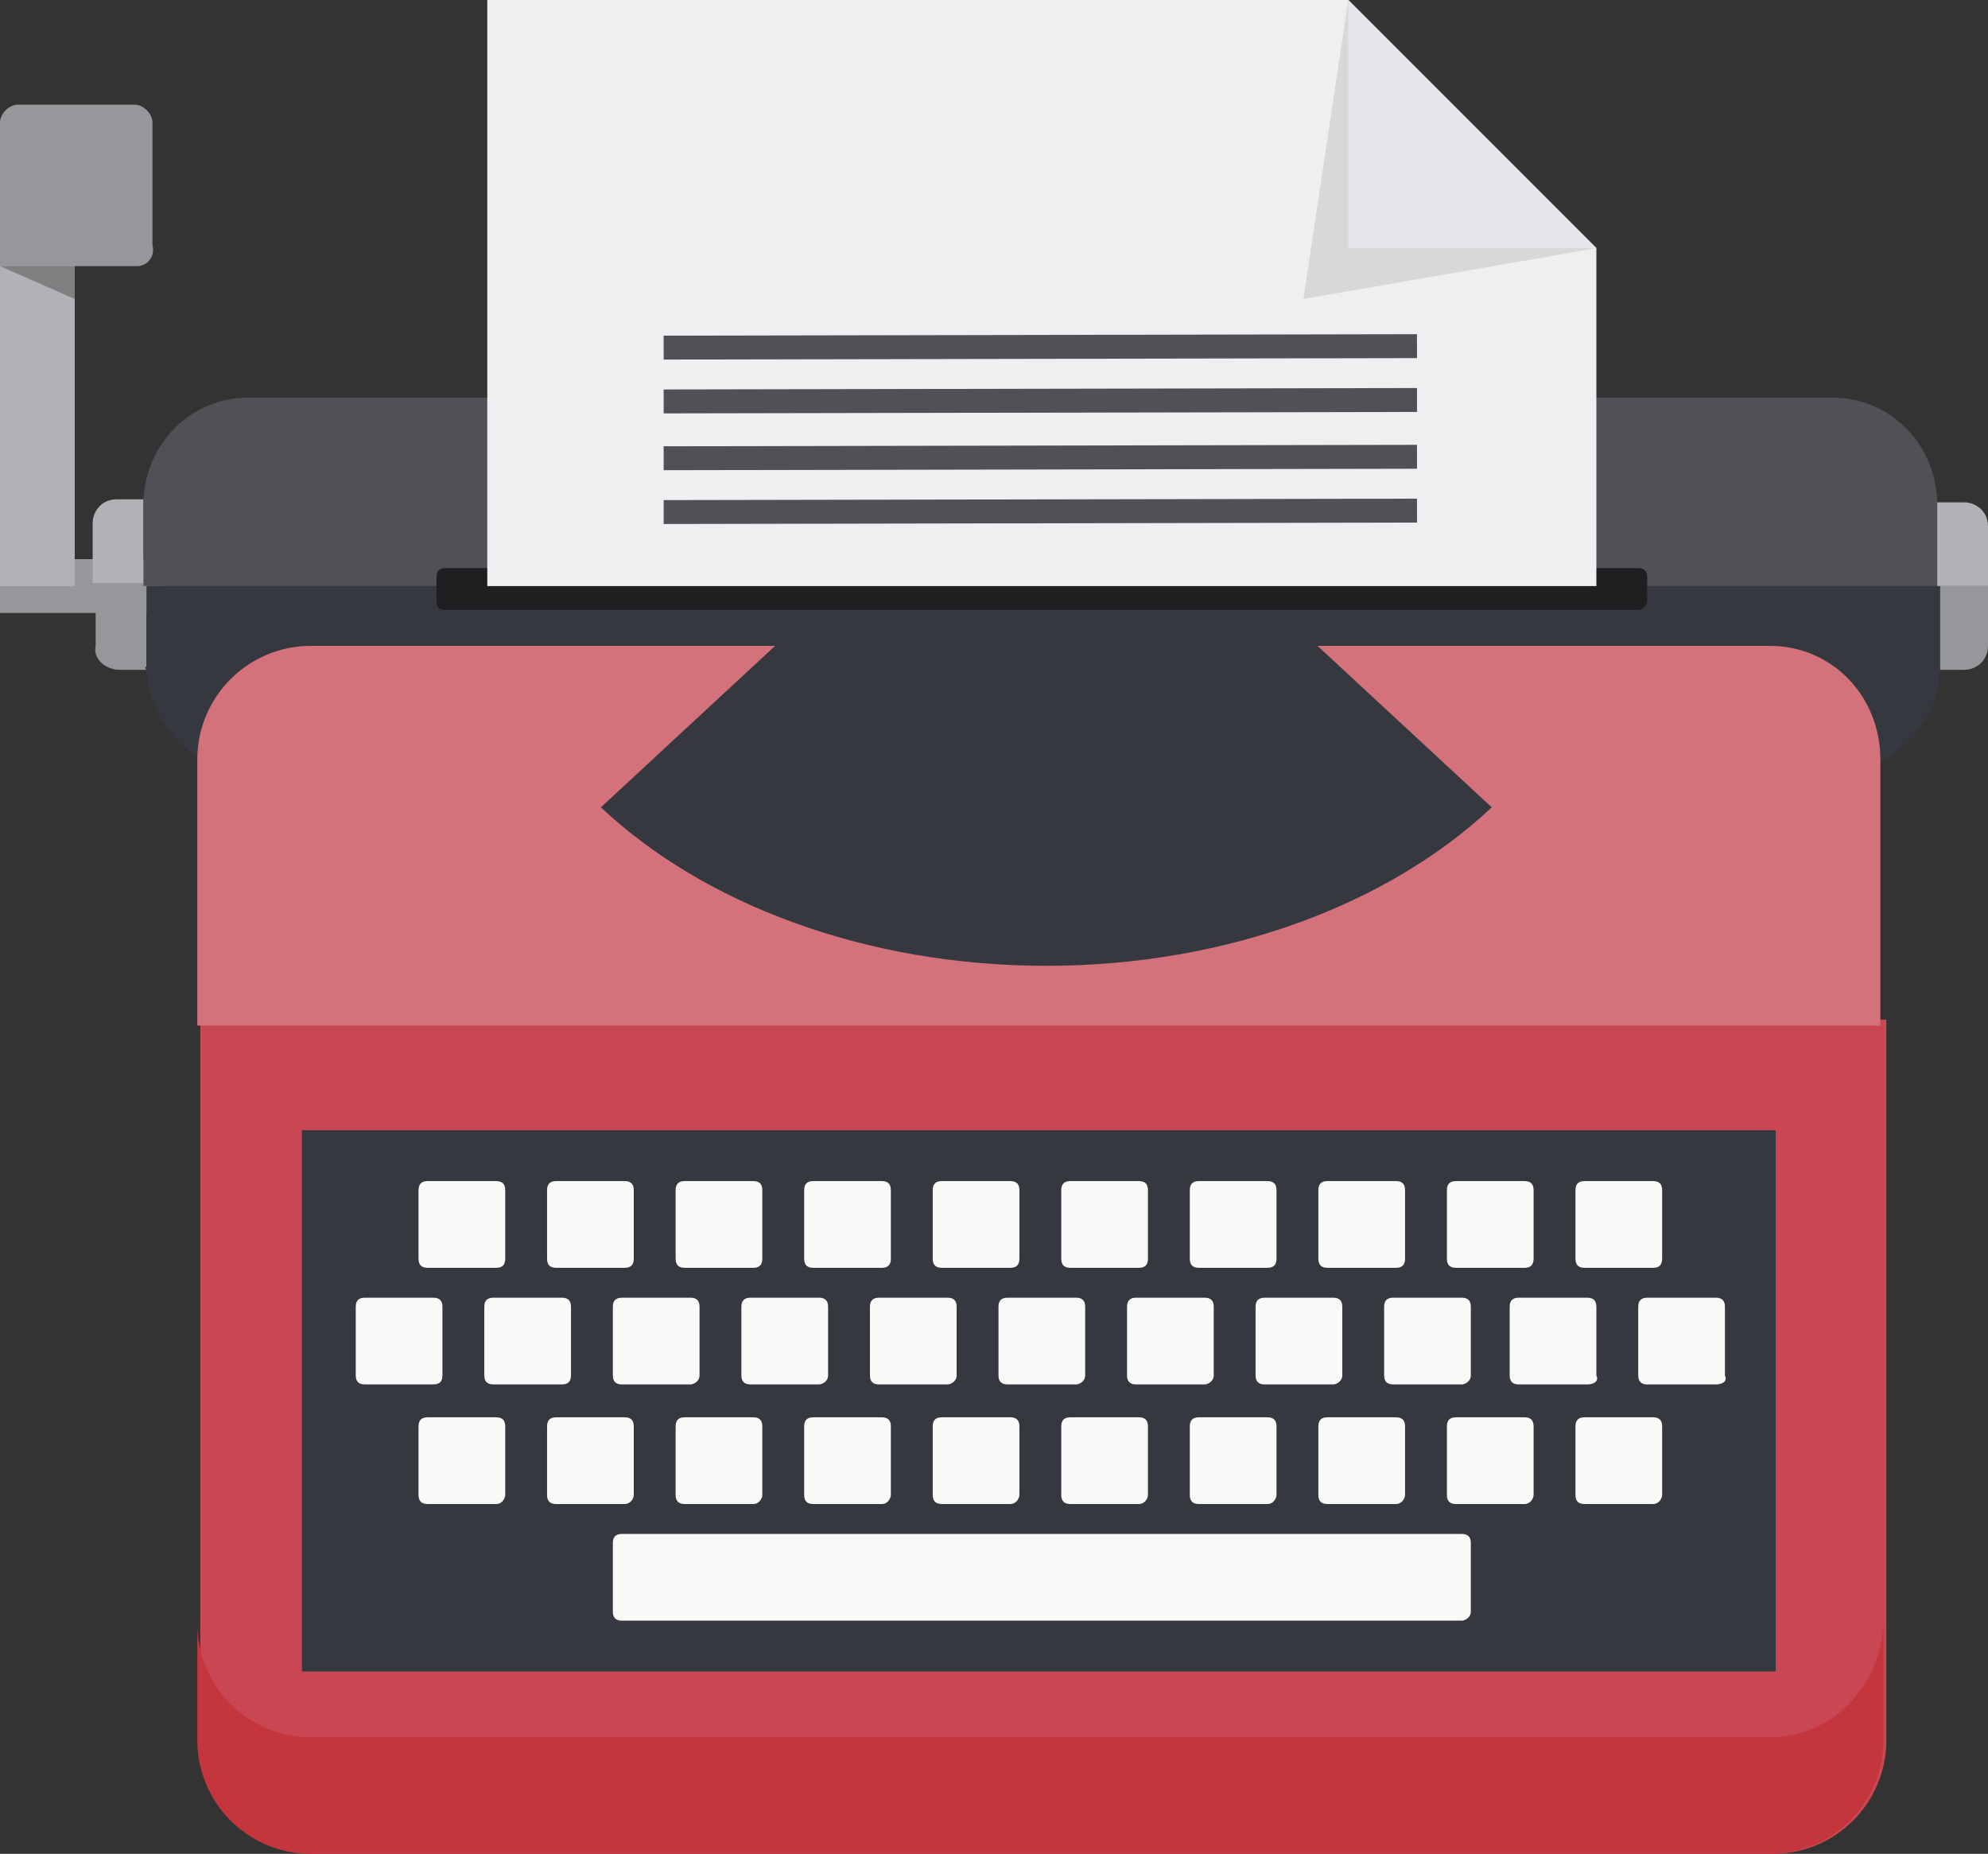 <?xml version="1.0" encoding="utf-8"?>
<!-- Generator: Adobe Illustrator 19.0.0, SVG Export Plug-In . SVG Version: 6.00 Build 0)  -->
<svg version="1.1" id="Capa_1" xmlns="http://www.w3.org/2000/svg" xmlns:xlink="http://www.w3.org/1999/xlink" x="0px" y="0px"
	 viewBox="-261.7 246.7 66.5 62" style="enable-background:new -261.7 246.7 66.5 62;" xml:space="preserve">
<rect x="-261.7" y="246.7" width="66.5" height="62" fill="#333333" stroke="none"/>
<style type="text/css">
	.st0{fill:#96979A;}
	.st1{fill:#B1B2B5;}
	.st2{fill:#808082;}
	.st3{fill:#534F56;}
	.st4{fill:#35383F;}
	.st5{fill:#1F1E21;}
	.st6{fill:#EFEFF2;}
	.st7{fill:#D8D8DA;}
	.st8{fill:#E5E6E9;}
	.st9{fill:#C84753;}
	.st10{fill:#D4727B;}
	.st11{fill:#C5353E;}
	.st12{fill:#F9F9F8;}
</style>
<g id="XMLID_1907_">
	<g id="XMLID_1913_">
		<rect id="XMLID_1886_" x="-261.7" y="265.4" class="st0" width="5.4" height="1.8"/>
		<g id="XMLID_1890_">
			<path id="XMLID_1893_" class="st1" d="M-259.2,266.3v-15.9h-1.5c-0.5,0-1,0.6-1,1.4v14.5H-259.2z"/>
			<path id="XMLID_1894_" class="st0" d="M-257.1,255.6h-4.6v-4.8c0-0.3,0.3-0.6,0.6-0.6h3.9c0.3,0,0.6,0.3,0.6,0.6v4.1
				C-256.5,255.3-256.8,255.6-257.1,255.6z"/>
			<polygon id="XMLID_1892_" class="st2" points="-261.7,255.6 -259.2,255.6 -259.2,256.7 			"/>
		</g>
	</g>
	<g id="XMLID_1912_">
		<g id="XMLID_1876_">
			<path id="XMLID_1877_" class="st1" d="M-196.9,266.3h1.7v-2c0-0.5-0.4-0.8-0.8-0.8h-0.9c0,0,0,0.1,0,0.1V266.3z"/>
			<path id="XMLID_1879_" class="st1" d="M-256.9,263.5c0,0,0-0.1,0-0.1h-0.9c-0.5,0-0.8,0.4-0.8,0.8v2h1.7V263.5z"/>
			<path id="XMLID_1874_" class="st3" d="M-255.5,266.3h57.2h1.4v-2.8c0,0,0-0.1,0-0.1c-0.1-1.9-1.6-3.4-3.5-3.4h-53
				c-1.9,0-3.4,1.5-3.5,3.4c0,0,0,0.1,0,0.1v2.8H-255.5z"/>
			<path id="XMLID_1884_" class="st0" d="M-196.9,269c0,0,0,0.1,0,0.1h0.9c0.5,0,0.8-0.4,0.8-0.8v-2h-1.7V269z"/>
			<path id="XMLID_1885_" class="st0" d="M-257.7,269.1h0.9c0,0,0-0.1,0-0.1v-2.7h-1.7v2C-258.6,268.7-258.2,269.1-257.7,269.1z"/>
			<path id="XMLID_1873_" class="st4" d="M-256.8,269.1c0.1,1.9,1.6,3.4,3.5,3.4h53c1.9,0,3.4-1.5,3.5-3.4c0,0,0-0.1,0-0.1v-2.7
				h-1.4h-57.2h-1.4v2.7C-256.9,269-256.8,269.1-256.8,269.1z"/>
		</g>
		<g id="XMLID_1909_">
			<g id="XMLID_1880_">
				<path id="XMLID_1875_" class="st5" d="M-206.9,267.1h-39.9c-0.2,0-0.3-0.1-0.3-0.3v-0.8c0-0.2,0.1-0.3,0.3-0.3h39.9
					c0.2,0,0.3,0.1,0.3,0.3v0.8C-206.6,266.9-206.7,267.1-206.9,267.1z"/>
				<g id="XMLID_1896_">
					<polygon id="XMLID_1899_" class="st6" points="-245.4,246.7 -245.4,266.3 -208.3,266.3 -208.3,255 -216.6,246.7 					"/>
					<polygon id="XMLID_1898_" class="st7" points="-216.6,246.7 -218.1,256.7 -208.3,255 					"/>
					<polygon id="XMLID_1897_" class="st8" points="-216.6,246.7 -208.3,255 -216.6,255 					"/>
				</g>
			</g>
			<g id="XMLID_1954_">
				
					<rect id="XMLID_1967_" x="-239.5" y="263.4" transform="matrix(1 -1.925830e-03 1.925830e-03 1 -0.508 -0.436)" class="st3" width="25.2" height="0.8"/>
				
					<rect id="XMLID_1964_" x="-239.5" y="257.9" transform="matrix(1 -1.925830e-03 1.925830e-03 1 -0.498 -0.436)" class="st3" width="25.2" height="0.8"/>
				
					<rect id="XMLID_1963_" x="-239.5" y="259.7" transform="matrix(1 -1.925830e-03 1.925830e-03 1 -0.501 -0.436)" class="st3" width="25.2" height="0.8"/>
				
					<rect id="XMLID_1962_" x="-239.5" y="261.6" transform="matrix(1 -1.925830e-03 1.925830e-03 1 -0.505 -0.436)" class="st3" width="25.2" height="0.8"/>
			</g>
		</g>
	</g>
	<g id="XMLID_1865_">
		<g id="XMLID_1863_">
			<path id="XMLID_1864_" class="st9" d="M-255,304.9c0,2.1,1.7,3.8,3.8,3.8h48.8c2.1,0,3.8-1.7,3.8-3.8v-24.1H-255V304.9z"/>
			<path id="XMLID_1866_" class="st10" d="M-202.5,268.3h-48.8c-2.1,0-3.8,1.7-3.8,3.8v8.9h56.3v-8.9
				C-198.8,270-200.4,268.3-202.5,268.3z"/>
		</g>
		<path id="XMLID_1872_" class="st11" d="M-202.5,304.8h-48.8c-2.1,0-3.8-1.7-3.8-3.8v3.9c0,2.1,1.7,3.8,3.8,3.8h48.8
			c2.1,0,3.8-1.7,3.8-3.8V301C-198.8,303.1-200.4,304.8-202.5,304.8z"/>
		<g id="XMLID_1862_">
			<rect id="XMLID_1314_" x="-251.6" y="284.5" class="st4" width="49.3" height="18.1"/>
			<g id="XMLID_1813_">
				<g id="XMLID_1316_">
					<path id="XMLID_1315_" class="st12" d="M-245.1,289.1h-2.3c-0.2,0-0.3-0.1-0.3-0.3v-2.3c0-0.2,0.1-0.3,0.3-0.3h2.3
						c0.2,0,0.3,0.1,0.3,0.3v2.3C-244.8,289-244.9,289.1-245.1,289.1z"/>
					<path id="XMLID_1317_" class="st12" d="M-240.8,289.1h-2.3c-0.2,0-0.3-0.1-0.3-0.3v-2.3c0-0.2,0.1-0.3,0.3-0.3h2.3
						c0.2,0,0.3,0.1,0.3,0.3v2.3C-240.5,289-240.6,289.1-240.8,289.1z"/>
					<path id="XMLID_1524_" class="st12" d="M-236.5,289.1h-2.3c-0.2,0-0.3-0.1-0.3-0.3v-2.3c0-0.2,0.1-0.3,0.3-0.3h2.3
						c0.2,0,0.3,0.1,0.3,0.3v2.3C-236.2,289-236.3,289.1-236.5,289.1z"/>
					<path id="XMLID_1559_" class="st12" d="M-232.2,289.1h-2.3c-0.2,0-0.3-0.1-0.3-0.3v-2.3c0-0.2,0.1-0.3,0.3-0.3h2.3
						c0.2,0,0.3,0.1,0.3,0.3v2.3C-231.9,289-232,289.1-232.2,289.1z"/>
					<path id="XMLID_1561_" class="st12" d="M-227.9,289.1h-2.3c-0.2,0-0.3-0.1-0.3-0.3v-2.3c0-0.2,0.1-0.3,0.3-0.3h2.3
						c0.2,0,0.3,0.1,0.3,0.3v2.3C-227.6,289-227.7,289.1-227.9,289.1z"/>
					<path id="XMLID_1562_" class="st12" d="M-223.6,289.1h-2.3c-0.2,0-0.3-0.1-0.3-0.3v-2.3c0-0.2,0.1-0.3,0.3-0.3h2.3
						c0.2,0,0.3,0.1,0.3,0.3v2.3C-223.3,289-223.4,289.1-223.6,289.1z"/>
					<path id="XMLID_1571_" class="st12" d="M-219.3,289.1h-2.3c-0.2,0-0.3-0.1-0.3-0.3v-2.3c0-0.2,0.1-0.3,0.3-0.3h2.3
						c0.2,0,0.3,0.1,0.3,0.3v2.3C-219,289-219.1,289.1-219.3,289.1z"/>
					<path id="XMLID_1715_" class="st12" d="M-215,289.1h-2.3c-0.2,0-0.3-0.1-0.3-0.3v-2.3c0-0.2,0.1-0.3,0.3-0.3h2.3
						c0.2,0,0.3,0.1,0.3,0.3v2.3C-214.7,289-214.8,289.1-215,289.1z"/>
					<path id="XMLID_1811_" class="st12" d="M-210.7,289.1h-2.3c-0.2,0-0.3-0.1-0.3-0.3v-2.3c0-0.2,0.1-0.3,0.3-0.3h2.3
						c0.2,0,0.3,0.1,0.3,0.3v2.3C-210.4,289-210.5,289.1-210.7,289.1z"/>
					<path id="XMLID_1812_" class="st12" d="M-206.4,289.1h-2.3c-0.2,0-0.3-0.1-0.3-0.3v-2.3c0-0.2,0.1-0.3,0.3-0.3h2.3
						c0.2,0,0.3,0.1,0.3,0.3v2.3C-206.1,289-206.2,289.1-206.4,289.1z"/>
				</g>
				<g id="XMLID_1814_">
					<path id="XMLID_1860_" class="st12" d="M-245.1,297h-2.3c-0.2,0-0.3-0.1-0.3-0.3v-2.3c0-0.2,0.1-0.3,0.3-0.3h2.3
						c0.2,0,0.3,0.1,0.3,0.3v2.3C-244.8,296.8-244.9,297-245.1,297z"/>
					<path id="XMLID_1859_" class="st12" d="M-240.8,297h-2.3c-0.2,0-0.3-0.1-0.3-0.3v-2.3c0-0.2,0.1-0.3,0.3-0.3h2.3
						c0.2,0,0.3,0.1,0.3,0.3v2.3C-240.5,296.8-240.6,297-240.8,297z"/>
					<path id="XMLID_1858_" class="st12" d="M-236.5,297h-2.3c-0.2,0-0.3-0.1-0.3-0.3v-2.3c0-0.2,0.1-0.3,0.3-0.3h2.3
						c0.2,0,0.3,0.1,0.3,0.3v2.3C-236.2,296.8-236.3,297-236.5,297z"/>
					<path id="XMLID_1857_" class="st12" d="M-232.2,297h-2.3c-0.2,0-0.3-0.1-0.3-0.3v-2.3c0-0.2,0.1-0.3,0.3-0.3h2.3
						c0.2,0,0.3,0.1,0.3,0.3v2.3C-231.9,296.8-232,297-232.2,297z"/>
					<path id="XMLID_1856_" class="st12" d="M-227.9,297h-2.3c-0.2,0-0.3-0.1-0.3-0.3v-2.3c0-0.2,0.1-0.3,0.3-0.3h2.3
						c0.2,0,0.3,0.1,0.3,0.3v2.3C-227.6,296.8-227.7,297-227.9,297z"/>
					<path id="XMLID_1855_" class="st12" d="M-223.6,297h-2.3c-0.2,0-0.3-0.1-0.3-0.3v-2.3c0-0.2,0.1-0.3,0.3-0.3h2.3
						c0.2,0,0.3,0.1,0.3,0.3v2.3C-223.3,296.8-223.4,297-223.6,297z"/>
					<path id="XMLID_1854_" class="st12" d="M-219.3,297h-2.3c-0.2,0-0.3-0.1-0.3-0.3v-2.3c0-0.2,0.1-0.3,0.3-0.3h2.3
						c0.2,0,0.3,0.1,0.3,0.3v2.3C-219,296.8-219.1,297-219.3,297z"/>
					<path id="XMLID_1853_" class="st12" d="M-215,297h-2.3c-0.2,0-0.3-0.1-0.3-0.3v-2.3c0-0.2,0.1-0.3,0.3-0.3h2.3
						c0.2,0,0.3,0.1,0.3,0.3v2.3C-214.7,296.8-214.8,297-215,297z"/>
					<path id="XMLID_1852_" class="st12" d="M-210.7,297h-2.3c-0.2,0-0.3-0.1-0.3-0.3v-2.3c0-0.2,0.1-0.3,0.3-0.3h2.3
						c0.2,0,0.3,0.1,0.3,0.3v2.3C-210.4,296.8-210.5,297-210.7,297z"/>
					<path id="XMLID_1851_" class="st12" d="M-206.4,297h-2.3c-0.2,0-0.3-0.1-0.3-0.3v-2.3c0-0.2,0.1-0.3,0.3-0.3h2.3
						c0.2,0,0.3,0.1,0.3,0.3v2.3C-206.1,296.8-206.2,297-206.4,297z"/>
				</g>
				<g id="XMLID_1839_">
					<path id="XMLID_1850_" class="st12" d="M-247.2,293h-2.3c-0.2,0-0.3-0.1-0.3-0.3v-2.3c0-0.2,0.1-0.3,0.3-0.3h2.3
						c0.2,0,0.3,0.1,0.3,0.3v2.3C-246.9,292.9-247,293-247.2,293z"/>
					<path id="XMLID_1849_" class="st12" d="M-242.9,293h-2.3c-0.2,0-0.3-0.1-0.3-0.3v-2.3c0-0.2,0.1-0.3,0.3-0.3h2.3
						c0.2,0,0.3,0.1,0.3,0.3v2.3C-242.6,292.9-242.7,293-242.9,293z"/>
					<path id="XMLID_1848_" class="st12" d="M-238.6,293h-2.3c-0.2,0-0.3-0.1-0.3-0.3v-2.3c0-0.2,0.1-0.3,0.3-0.3h2.3
						c0.2,0,0.3,0.1,0.3,0.3v2.3C-238.3,292.9-238.5,293-238.6,293z"/>
					<path id="XMLID_1847_" class="st12" d="M-234.3,293h-2.3c-0.2,0-0.3-0.1-0.3-0.3v-2.3c0-0.2,0.1-0.3,0.3-0.3h2.3
						c0.2,0,0.3,0.1,0.3,0.3v2.3C-234,292.9-234.2,293-234.3,293z"/>
					<path id="XMLID_1846_" class="st12" d="M-230,293h-2.3c-0.2,0-0.3-0.1-0.3-0.3v-2.3c0-0.2,0.1-0.3,0.3-0.3h2.3
						c0.2,0,0.3,0.1,0.3,0.3v2.3C-229.7,292.9-229.9,293-230,293z"/>
					<path id="XMLID_1845_" class="st12" d="M-225.7,293h-2.3c-0.2,0-0.3-0.1-0.3-0.3v-2.3c0-0.2,0.1-0.3,0.3-0.3h2.3
						c0.2,0,0.3,0.1,0.3,0.3v2.3C-225.4,292.9-225.6,293-225.7,293z"/>
					<path id="XMLID_1844_" class="st12" d="M-221.4,293h-2.3c-0.2,0-0.3-0.1-0.3-0.3v-2.3c0-0.2,0.1-0.3,0.3-0.3h2.3
						c0.2,0,0.3,0.1,0.3,0.3v2.3C-221.1,292.9-221.3,293-221.4,293z"/>
					<path id="XMLID_1843_" class="st12" d="M-217.1,293h-2.3c-0.2,0-0.3-0.1-0.3-0.3v-2.3c0-0.2,0.1-0.3,0.3-0.3h2.3
						c0.2,0,0.3,0.1,0.3,0.3v2.3C-216.8,292.9-217,293-217.1,293z"/>
					<path id="XMLID_1842_" class="st12" d="M-212.8,293h-2.3c-0.2,0-0.3-0.1-0.3-0.3v-2.3c0-0.2,0.1-0.3,0.3-0.3h2.3
						c0.2,0,0.3,0.1,0.3,0.3v2.3C-212.5,292.9-212.7,293-212.8,293z"/>
					<path id="XMLID_1841_" class="st12" d="M-208.6,293h-2.3c-0.2,0-0.3-0.1-0.3-0.3v-2.3c0-0.2,0.1-0.3,0.3-0.3h2.3
						c0.2,0,0.3,0.1,0.3,0.3v2.3C-208.2,292.9-208.4,293-208.6,293z"/>
					<path id="XMLID_1840_" class="st12" d="M-204.3,293h-2.3c-0.2,0-0.3-0.1-0.3-0.3v-2.3c0-0.2,0.1-0.3,0.3-0.3h2.3
						c0.2,0,0.3,0.1,0.3,0.3v2.3C-203.9,292.9-204.1,293-204.3,293z"/>
				</g>
				<g id="XMLID_1861_">
					<path id="XMLID_1867_" class="st12" d="M-212.8,300.9h-28.1c-0.2,0-0.3-0.1-0.3-0.3v-2.3c0-0.2,0.1-0.3,0.3-0.3h28.1
						c0.2,0,0.3,0.1,0.3,0.3v2.3C-212.5,300.8-212.7,300.9-212.8,300.9z"/>
				</g>
			</g>
		</g>
	</g>
	<g id="XMLID_1870_">
		<path id="XMLID_1878_" class="st4" d="M-234.8,267.4l-6.8,6.3c3.4,3.2,8.8,5.3,14.9,5.3s11.5-2.1,14.9-5.3l-6.8-6.3H-234.8z"/>
	</g>
</g>
</svg>

